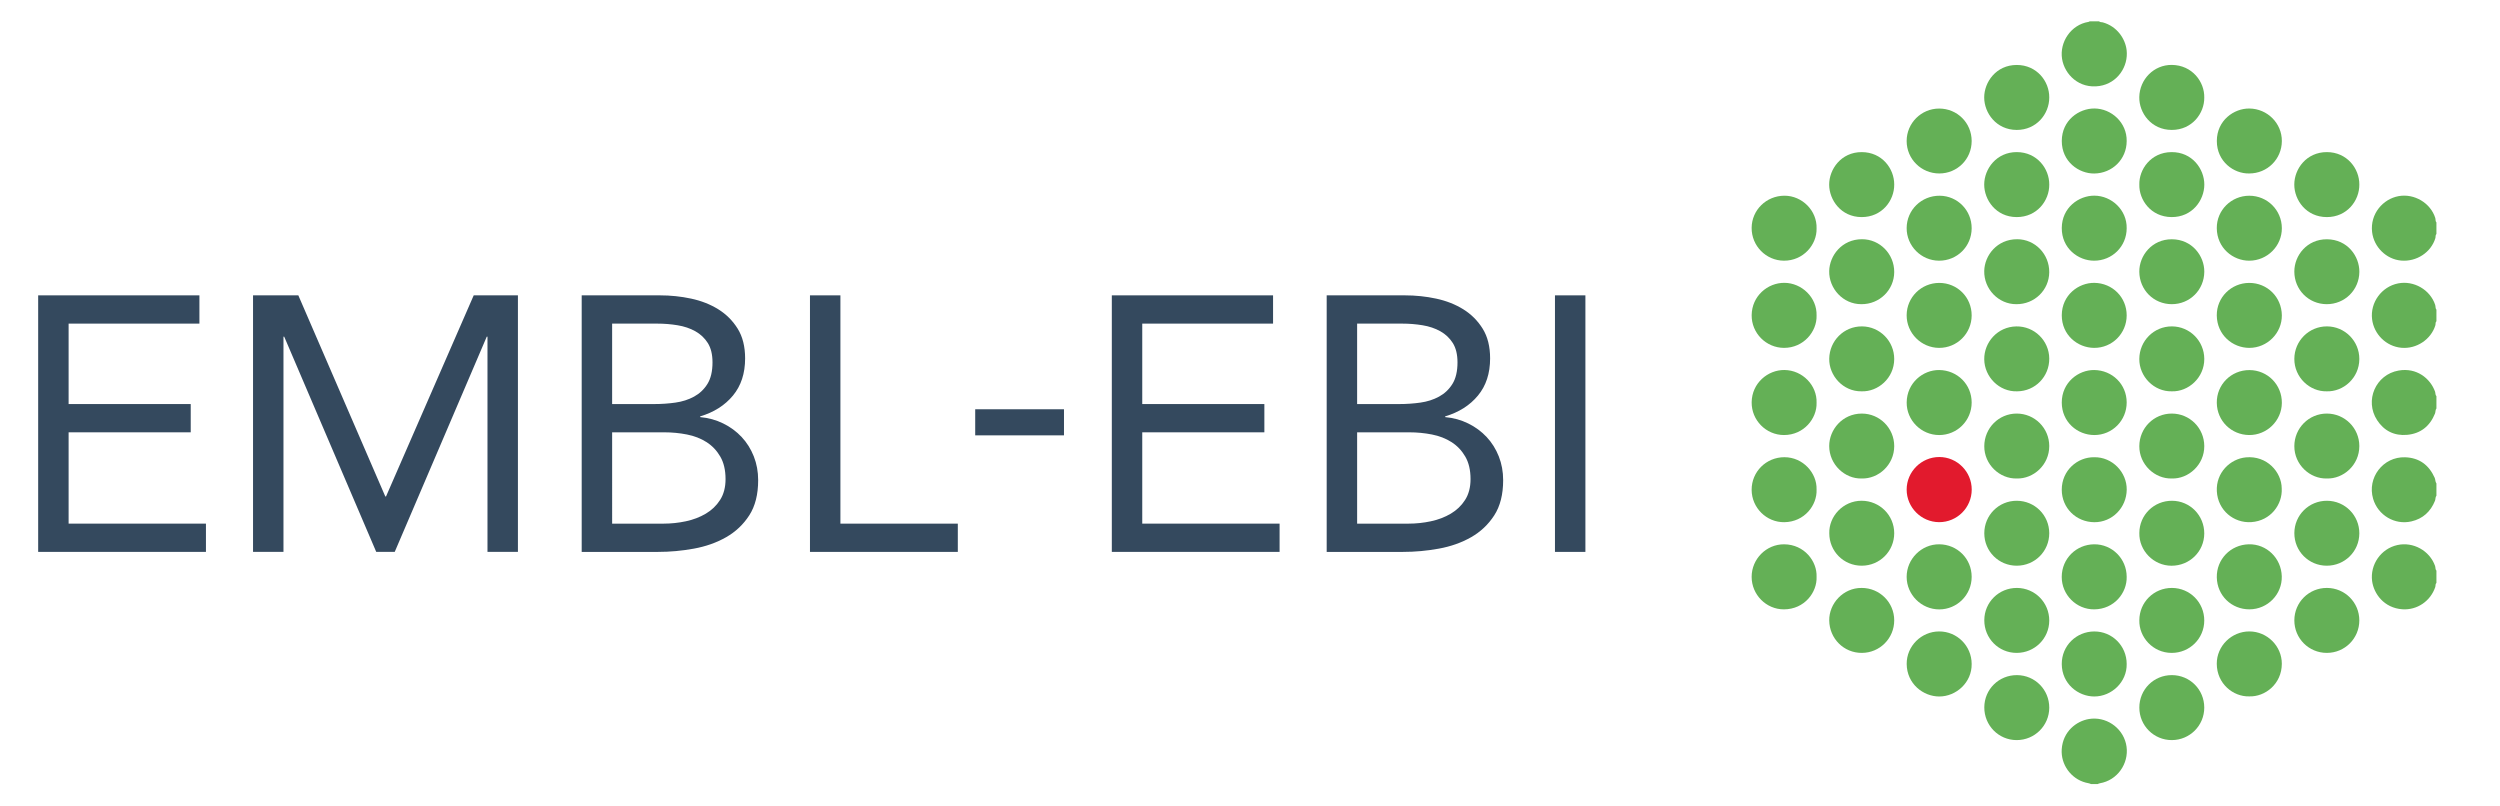 <?xml version="1.0" encoding="utf-8"?>
<!-- Generator: Adobe Illustrator 16.0.0, SVG Export Plug-In . SVG Version: 6.00 Build 0)  -->
<!DOCTYPE svg PUBLIC "-//W3C//DTD SVG 1.1//EN" "http://www.w3.org/Graphics/SVG/1.1/DTD/svg11.dtd">
<svg version="1.1"
	 id="svg4429" xmlns:svg="http://www.w3.org/2000/svg" inkscape:version="0.48.1 " sodipodi:docname="Stanford school of medicine.svg" xmlns:cc="http://creativecommons.org/ns#" xmlns:sodipodi="http://sodipodi.sourceforge.net/DTD/sodipodi-0.dtd" xmlns:rdf="http://www.w3.org/1999/02/22-rdf-syntax-ns#" xmlns:dc="http://purl.org/dc/elements/1.1/" xmlns:inkscape="http://www.inkscape.org/namespaces/inkscape"
	 xmlns="http://www.w3.org/2000/svg" xmlns:xlink="http://www.w3.org/1999/xlink" x="0px" y="0px" width="586.442px" height="189px"
	 viewBox="-690.664 -42 586.442 189" enable-background="new -690.664 -42 586.442 189" xml:space="preserve">
<sodipodi:namedview  id="base" inkscape:pageshadow="2" inkscape:window-x="-4" inkscape:document-units="px" fit-margin-right="0" inkscape:window-y="-4" inkscape:window-maximized="1" inkscape:window-height="721" inkscape:current-layer="layer1" inkscape:pageopacity="0.0" fit-margin-bottom="0" inkscape:window-width="1024" fit-margin-left="0" pagecolor="#ffffff" inkscape:cx="235.90951" bordercolor="#666666" showgrid="false" inkscape:cy="56.1151" borderopacity="1.0" inkscape:zoom="1" fit-margin-top="0">
	</sodipodi:namedview>
<path fill="#64B056" d="M-200.143,141.93c-0.405-0.201-0.857-0.24-1.287-0.355c-3.422-0.912-5.839-4.215-5.602-7.803
	c0.28-4.234,3.483-6.617,6.361-7.105c3.903-0.666,7.767,1.869,8.706,5.746c0.958,3.959-1.444,8.088-5.374,9.158
	c-0.428,0.117-0.881,0.148-1.283,0.359C-199.128,141.93-199.635,141.93-200.143,141.93z"/>
<path fill="#64B056" d="M-198.283-37c0.241,0.249,0.581,0.166,0.871,0.246c3.394,0.931,5.298,3.888,5.603,6.503
	c0.45,3.838-2.135,7.766-6.339,8.418c-4.827,0.749-8.22-2.729-8.802-6.346c-0.635-3.957,2.094-8.017,6.173-8.681
	c0.114-0.019,0.217-0.05,0.295-0.141C-199.749-37-199.016-37-198.283-37z"/>
<path fill="#64B056" d="M-119.134,33.354c-0.285,0.263-0.154,0.638-0.25,0.954c-1.009,3.32-4.427,5.593-7.964,5.274
	c-3.583-0.324-6.452-3.181-6.881-6.704c-0.478-3.927,2.231-7.623,6.088-8.395c3.687-0.738,7.542,1.467,8.715,5.041
	c0.123,0.374,0.013,0.799,0.292,1.125C-119.134,31.551-119.134,32.452-119.134,33.354z"/>
<path fill="#64B056" d="M-119.134,12.891c-0.279,0.266-0.151,0.64-0.246,0.957c-0.998,3.347-4.415,5.599-8.039,5.277
	c-3.511-0.311-6.395-3.194-6.804-6.682c-0.503-4.287,2.555-7.777,6.235-8.437c3.649-0.655,7.478,1.6,8.585,5.137
	c0.109,0.345-0.011,0.745,0.268,1.041C-119.134,11.086-119.134,11.989-119.134,12.891z"/>
<path fill="#64B056" d="M-119.134,53.817c-0.283,0.348-0.178,0.801-0.336,1.192c-1.197,2.957-3.371,4.707-6.531,4.994
	c-2.982,0.271-5.415-0.922-7.053-3.449c-2.979-4.591-0.345-10.69,5.053-11.634c4.204-0.735,7.397,1.81,8.537,4.926
	c0.133,0.363,0.035,0.791,0.331,1.096C-119.134,51.901-119.134,52.86-119.134,53.817z"/>
<path fill="#64B056" d="M-119.134,74.281c-0.285,0.346-0.182,0.797-0.339,1.188c-1.031,2.561-2.857,4.223-5.545,4.842
	c-3.9,0.898-7.839-1.459-8.967-5.303c-1.454-4.957,2.345-9.914,7.511-9.74c3.314,0.111,5.578,1.805,6.926,4.803
	c0.195,0.436,0.119,0.941,0.414,1.336C-119.134,72.365-119.134,73.324-119.134,74.281z"/>
<path fill="#64B056" d="M-119.134,94.746c-0.292,0.252-0.164,0.627-0.268,0.939c-1.104,3.328-4.278,5.479-7.723,5.238
	c-4.311-0.303-6.718-3.668-7.1-6.643c-0.488-3.803,2.02-7.551,5.923-8.424c3.707-0.83,7.595,1.318,8.85,4.91
	c0.128,0.365,0.022,0.791,0.318,1.102C-119.134,92.828-119.134,93.787-119.134,94.746z"/>
<path fill="#64B056" d="M-209.957,1.332c0.027,3.691-2.852,7.605-7.653,7.592c-4.866-0.013-7.62-4.069-7.605-7.65
	c0.015-3.652,2.87-7.611,7.662-7.594C-212.844-6.303-209.912-2.449-209.957,1.332z"/>
<path fill="#64B056" d="M-246.323,1.279c0.039,3.774-2.879,7.674-7.686,7.645c-4.821-0.031-7.562-4.052-7.573-7.596
	c-0.012-3.617,2.794-7.642,7.608-7.646C-249.174-6.322-246.308-2.432-246.323,1.279z"/>
<path fill="#64B056" d="M-137.22,1.313c0.03,3.757-2.892,7.619-7.633,7.611c-4.817-0.009-7.628-3.978-7.624-7.631
	c0.005-3.668,2.845-7.615,7.644-7.613C-140.128-6.318-137.181-2.467-137.22,1.313z"/>
<path fill="#64B056" d="M-173.595-19.067c0.034,3.601-2.813,7.539-7.609,7.546c-4.808,0.006-7.698-3.984-7.632-7.697
	c0.073-4.171,3.422-7.588,7.615-7.555C-176.413-26.733-173.493-22.788-173.595-19.067z"/>
<path fill="#64B056" d="M-188.825,1.309c-0.102-3.523,2.673-7.579,7.522-7.627c4.929-0.048,7.726,4.007,7.723,7.617
	c-0.005,3.695-2.853,7.673-7.713,7.624C-186.169,8.874-188.92,4.82-188.825,1.309z"/>
<path fill="#64B056" d="M-163.042,24.363c4.242-0.006,7.597,3.327,7.646,7.597c0.049,4.166-3.413,7.644-7.619,7.645
	c-3.973,0-7.6-3.086-7.644-7.618C-170.698,27.761-167.27,24.369-163.042,24.363z"/>
<path fill="#64B056" d="M-209.957-19.128c0.009,3.903-3.041,7.621-7.639,7.608c-4.774-0.015-7.622-3.965-7.621-7.636
	c0.002-3.535,2.757-7.612,7.649-7.606C-212.893-26.756-209.917-22.94-209.957-19.128z"/>
<path fill="#64B056" d="M-217.57,90.701c-4.235,0.012-7.621-3.367-7.624-7.604c-0.001-4.242,3.375-7.631,7.603-7.629
	c4.233,0,7.628,3.385,7.634,7.609C-209.952,87.307-213.332,90.691-217.57,90.701z"/>
<path fill="#64B056" d="M-163.049-1.309c-3.563,0.094-7.609-2.756-7.598-7.631c0.013-4.829,4.022-7.647,7.64-7.604
	c4.216,0.049,7.64,3.447,7.612,7.646C-155.423-4.66-158.807-1.306-163.049-1.309z"/>
<path fill="#64B056" d="M-144.832,95.914c4.23,0.006,7.617,3.402,7.61,7.631c-0.007,4.227-3.407,7.615-7.635,7.609
	c-4.227-0.006-7.613-3.404-7.607-7.633C-152.457,99.289-149.067,95.91-144.832,95.914z"/>
<path fill="#64B056" d="M-264.538,93.299c0.161,3.592-2.797,7.635-7.672,7.643c-4.16,0.008-7.557-3.455-7.56-7.617
	c-0.004-4.201,3.443-7.67,7.62-7.643C-267.39,85.715-264.391,89.688-264.538,93.299z"/>
<path fill="#64B056" d="M-188.825,83.02c0.018-4.221,3.427-7.574,7.68-7.551c4.212,0.02,7.569,3.438,7.55,7.686
	c-0.019,4.219-3.431,7.559-7.684,7.553C-185.487,90.699-188.927,87.154-188.825,83.02z"/>
<path fill="#64B056" d="M-228.157-8.933c0.007,4.248-3.356,7.624-7.598,7.624c-4.234,0-7.645-3.386-7.653-7.597
	c-0.009-4.202,3.417-7.629,7.627-7.629C-231.532-16.534-228.164-13.176-228.157-8.933z"/>
<path fill="#64B056" d="M-163.029,3.914c4.232,0.001,7.617,3.377,7.635,7.613c0.017,4.192-3.416,7.608-7.635,7.627
	c-3.797,0.018-7.586-2.946-7.628-7.627C-170.696,7.307-167.254,3.913-163.029,3.914z"/>
<path fill="#64B056" d="M-144.886,29.353c-4.243-0.016-7.574-3.395-7.582-7.646c-0.007-3.756,2.95-7.611,7.666-7.579
	c4.781,0.033,7.625,3.957,7.588,7.662C-137.257,26.022-140.629,29.367-144.886,29.353z"/>
<path fill="#64B056" d="M-228.157,11.564c-0.022,4.244-3.406,7.6-7.648,7.588c-4.2-0.013-7.626-3.465-7.603-7.663
	c0.023-4.24,3.479-7.612,7.762-7.576C-231.464,3.95-228.134,7.353-228.157,11.564z"/>
<path fill="#64B056" d="M-225.193,123.932c0.016-4.23,3.414-7.586,7.662-7.564c4.228,0.021,7.594,3.424,7.575,7.662
	c-0.019,4.209-3.444,7.594-7.673,7.58C-221.839,131.594-225.208,128.174-225.193,123.932z"/>
<path fill="#64B056" d="M-188.825,103.502c0.008-4.23,3.403-7.6,7.646-7.586c4.228,0.014,7.592,3.406,7.584,7.65
	c-0.007,4.221-3.415,7.598-7.649,7.59C-185.663,111.148-188.925,107.441-188.825,103.502z"/>
<path fill="#64B056" d="M-217.689,29.353c-4.162,0.027-7.614-3.554-7.519-7.799c0.082-3.655,3.016-7.451,7.734-7.438
	c4.203,0.01,7.554,3.506,7.516,7.74C-209.995,26.066-213.434,29.399-217.689,29.353z"/>
<path fill="#64B056" d="M-181.22,29.353c-4.255-0.006-7.578-3.359-7.613-7.613c-0.031-3.779,2.958-7.623,7.628-7.614
	c4.772,0.01,7.648,3.939,7.618,7.63C-173.622,25.999-176.968,29.358-181.22,29.353z"/>
<path fill="#64B056" d="M-181.202,70.242c-3.998,0.119-7.652-3.275-7.628-7.592c0.024-4.235,3.386-7.632,7.608-7.637
	c4.221-0.003,7.611,3.396,7.631,7.616C-173.569,67.049-177.309,70.363-181.202,70.242z"/>
<path fill="#64B056" d="M-191.794,31.995c-0.011,4.233-3.412,7.628-7.626,7.61c-3.892-0.017-7.613-3.026-7.6-7.653
	c0.015-4.745,3.94-7.648,7.645-7.6C-195.126,24.408-191.782,27.736-191.794,31.995z"/>
<path fill="#64B056" d="M-191.794-8.902c-0.008,4.255-3.363,7.56-7.622,7.604c-3.583,0.038-7.616-2.774-7.602-7.639
	c0.015-4.902,4.077-7.625,7.638-7.615C-195.386-16.54-191.715-13.247-191.794-8.902z"/>
<path fill="#64B056" d="M-264.538,11.597c0.099,3.791-3.112,7.584-7.67,7.555c-4.195-0.028-7.59-3.48-7.562-7.696
	c0.027-4.203,3.463-7.544,7.704-7.548C-267.917,3.905-264.393,7.433-264.538,11.597z"/>
<path fill="#64B056" d="M-144.879,90.701c-4.23-0.012-7.599-3.412-7.583-7.65c0.016-4.223,3.423-7.6,7.655-7.582
	c4.221,0.014,7.605,3.43,7.587,7.652C-137.239,87.354-140.638,90.715-144.879,90.701z"/>
<path fill="#64B056" d="M-254.003,49.796c-4.296,0.062-7.636-3.656-7.566-7.656c0.074-4.216,3.444-7.598,7.673-7.577
	c4.198,0.021,7.592,3.461,7.571,7.685C-246.346,46.703-250.12,49.94-254.003,49.796z"/>
<path fill="#64B056" d="M-217.554,70.242c-4.039,0.123-7.665-3.301-7.645-7.575c0.02-4.238,3.375-7.645,7.591-7.654
	c4.222-0.008,7.634,3.385,7.651,7.6C-209.937,67.084-213.682,70.346-217.554,70.242z"/>
<path fill="#64B056" d="M-191.794,11.564c-0.017,4.244-3.395,7.589-7.642,7.589c-3.752,0.001-7.606-2.917-7.583-7.664
	c0.024-4.795,3.986-7.611,7.657-7.592C-195.349,3.917-191.704,7.238-191.794,11.564z"/>
<path fill="#64B056" d="M-264.538,52.476c0.117,3.673-2.966,7.578-7.655,7.574c-4.195-0.005-7.621-3.48-7.572-7.685
	c0.051-4.513,3.806-7.608,7.683-7.571C-267.812,44.834-264.394,48.426-264.538,52.476z"/>
<path fill="#64B056" d="M-144.866,49.795c-3.986,0.099-7.626-3.271-7.6-7.623c0.025-4.217,3.425-7.617,7.645-7.609
	c4.205,0.006,7.61,3.434,7.602,7.652C-137.229,46.688-140.989,49.923-144.866,49.795z"/>
<path fill="#64B056" d="M-264.538,32.018c0.122,3.729-3.039,7.599-7.643,7.585c-4.202-0.014-7.632-3.469-7.584-7.672
	c0.051-4.482,3.734-7.601,7.673-7.585C-268.032,24.361-264.408,27.778-264.538,32.018z"/>
<path fill="#64B056" d="M-228.157,52.432c-0.005,4.227-3.408,7.627-7.625,7.621c-4.194-0.004-7.661-3.451-7.619-7.646
	c0.046-4.58,3.812-7.659,7.646-7.607C-231.5,44.859-228.152,48.178-228.157,52.432z"/>
<path fill="#64B056" d="M-163.004,44.812c4.27,0.013,7.65,3.441,7.61,7.717c-0.039,4.145-3.488,7.551-7.659,7.52
	c-4.146-0.031-7.556-3.266-7.604-7.568C-170.705,48.198-167.272,44.799-163.004,44.812z"/>
<path fill="#64B056" d="M-261.556,83.098c-0.109-3.941,3.209-7.646,7.597-7.633c4.23,0.014,7.635,3.396,7.635,7.613
	c0.001,4.227-3.385,7.617-7.616,7.623C-258.18,90.709-261.554,87.34-261.556,83.098z"/>
<path fill="#64B056" d="M-173.595,123.979c0.004,4.223-3.391,7.625-7.615,7.631c-4.22,0.002-7.614-3.395-7.615-7.625
	c-0.001-4.242,3.37-7.615,7.609-7.619C-176.978,116.363-173.599,119.74-173.595,123.979z"/>
<path fill="#64B056" d="M-225.193,103.48c0.015-4.225,3.422-7.586,7.667-7.564c4.217,0.021,7.589,3.438,7.57,7.672
	c-0.018,4.209-3.44,7.582-7.675,7.566C-221.853,111.139-225.208,107.732-225.193,103.48z"/>
<path fill="#64B056" d="M-254.017,29.353c-4.33,0.035-7.642-3.698-7.56-7.758c0.072-3.618,2.954-7.473,7.696-7.479
	c4.206-0.004,7.576,3.478,7.557,7.702C-246.344,26.026-249.769,29.382-254.017,29.353z"/>
<path fill="#64B056" d="M-264.539,72.822c0.164,3.676-2.837,7.607-7.555,7.672c-4.203,0.059-7.66-3.393-7.676-7.584
	c-0.017-4.256,3.41-7.654,7.673-7.66C-267.723,65.242-264.418,68.969-264.539,72.822z"/>
<path fill="#64B056" d="M-144.831,70.242c-3.966,0.123-7.648-3.238-7.635-7.59c0.013-4.228,3.394-7.634,7.61-7.639
	c4.22-0.004,7.626,3.396,7.636,7.613C-137.209,67.145-141.018,70.365-144.831,70.242z"/>
<path fill="#64B056" d="M-228.156,93.307c0.004,4.223-3.403,7.646-7.606,7.645c-4.19-0.002-7.641-3.447-7.646-7.637
	c-0.004-4.186,3.472-7.662,7.636-7.637C-231.515,85.705-228.159,89.066-228.156,93.307z"/>
<path fill="#64B056" d="M-228.157,31.996c-0.01,4.228-3.418,7.624-7.634,7.609c-4.199-0.015-7.63-3.462-7.617-7.655
	c0.013-4.208,3.433-7.593,7.664-7.587C-231.504,24.371-228.147,27.746-228.157,31.996z"/>
<path fill="#64B056" d="M-155.425,72.572c0.209,3.723-2.567,7.604-7.141,7.906c-4.11,0.271-7.841-2.775-8.08-7.232
	c-0.232-4.365,3.126-7.609,6.816-7.959C-158.925,64.822-155.448,68.711-155.425,72.572z"/>
<path fill="#64B056" d="M-217.489,49.796c-4.189,0.14-7.669-3.371-7.718-7.51c-0.048-3.972,3.101-7.652,7.536-7.717
	c4.226-0.062,7.681,3.337,7.715,7.535C-209.923,46.354-213.266,49.768-217.489,49.796z"/>
<path fill="#64B056" d="M-191.793,52.398c0.008,4.234-3.375,7.658-7.584,7.653c-4.006-0.004-7.632-3.08-7.643-7.609
	c-0.011-4.748,3.918-7.68,7.6-7.643C-195.16,44.844-191.802,48.144-191.793,52.398z"/>
<path fill="#64B056" d="M-181.214,49.796c-4.177,0.099-7.654-3.471-7.619-7.604c0.037-4.228,3.403-7.629,7.622-7.629
	c4.213,0.001,7.604,3.414,7.621,7.631C-173.573,46.589-177.3,49.92-181.214,49.796z"/>
<path fill="#64B056" d="M-253.971,95.916c4.231-0.006,7.643,3.383,7.647,7.596c0.006,4.227-3.384,7.635-7.604,7.643
	c-4.237,0.01-7.579-3.363-7.641-7.598C-261.626,99.561-258.284,95.883-253.971,95.916z"/>
<path fill="#64B056" d="M-228.156,113.744c0.062,4.371-3.653,7.637-7.599,7.637c-3.752,0-7.599-2.955-7.645-7.615
	c-0.041-4.193,3.427-7.639,7.62-7.646C-231.57,106.111-228.167,109.516-228.156,113.744z"/>
<path fill="#64B056" d="M-191.793,93.289c0.099,3.811-2.941,7.594-7.583,7.652c-4.186,0.057-7.664-3.396-7.653-7.607
	c0.011-4.361,3.468-7.619,7.609-7.654C-195.215,85.645-191.805,89.055-191.793,93.289z"/>
<path fill="#64B056" d="M-253.961,70.242c-3.925,0.123-7.61-3.256-7.614-7.615c-0.003-3.837,3.096-7.603,7.638-7.612
	c4.203-0.01,7.616,3.422,7.614,7.637C-246.324,67.039-250.005,70.357-253.961,70.242z"/>
<path fill="#64B056" d="M-199.414,65.256c4.245-0.072,7.668,3.512,7.63,7.596c-0.039,4.23-3.39,7.67-7.601,7.646
	c-4.229-0.027-7.635-3.301-7.638-7.617C-207.026,68.334-203.329,65.201-199.414,65.256z"/>
<path fill="#64B056" d="M-163.071,121.355c-3.727,0.096-7.566-2.953-7.59-7.645c-0.021-4.174,3.48-7.611,7.673-7.592
	c4.162,0.02,7.599,3.441,7.587,7.592C-155.416,118.428-159.309,121.496-163.071,121.355z"/>
<path fill="#E21A2D" d="M-228.144,72.855c-0.011,4.225-3.424,7.635-7.632,7.633c-4.191-0.006-7.633-3.455-7.631-7.648
	c0.002-4.189,3.45-7.631,7.649-7.635C-231.563,65.203-228.132,68.648-228.144,72.855z"/>
<path fill="#64B056" d="M-191.793,113.744c0.086,4.25-3.535,7.633-7.593,7.635c-3.774,0.002-7.617-2.959-7.637-7.613
	c-0.018-4.32,3.433-7.621,7.612-7.641C-195.182,106.105-191.8,109.51-191.793,113.744z"/>
<path fill="#64B056" d="M-155.412,93.191c0.112,4.203-3.292,7.732-7.583,7.746c-4.176,0.016-7.577-3.203-7.659-7.506
	c-0.081-4.191,3.192-7.645,7.503-7.752C-158.969,85.578-155.525,88.93-155.412,93.191z"/>
<g>
	<path fill="#34495E" d="M-681.71,27.283h37.825v6.63h-30.685v18.87h28.645v6.63h-28.645v21.42h32.215v6.629h-39.355V27.283z"/>
	<path fill="#34495E" d="M-631.307,27.283h10.625l20.4,47.176h0.17l20.57-47.176h10.37v60.18h-7.14v-50.49h-0.17l-21.59,50.49
		h-4.335l-21.59-50.49h-0.17v50.49h-7.14V27.283z"/>
	<path fill="#34495E" d="M-554.212,27.283h18.36c2.493,0,4.93,0.255,7.31,0.765c2.38,0.51,4.505,1.347,6.375,2.507
		c1.87,1.162,3.385,2.678,4.547,4.548c1.161,1.87,1.743,4.194,1.743,6.97c0,3.514-0.95,6.417-2.848,8.712
		c-1.899,2.295-4.462,3.925-7.692,4.888v0.17c1.926,0.17,3.726,0.667,5.397,1.488c1.671,0.822,3.116,1.884,4.335,3.188
		c1.218,1.304,2.167,2.819,2.848,4.548s1.02,3.584,1.02,5.566c0,3.345-0.695,6.093-2.083,8.246c-1.389,2.154-3.202,3.867-5.44,5.143
		c-2.239,1.274-4.76,2.167-7.565,2.677c-2.805,0.511-5.597,0.765-8.373,0.765h-17.935V27.283z M-547.072,52.783h9.86
		c1.7,0,3.357-0.113,4.973-0.34c1.615-0.226,3.073-0.693,4.377-1.402c1.303-0.708,2.351-1.7,3.145-2.975
		c0.793-1.275,1.19-2.96,1.19-5.058c0-1.87-0.369-3.385-1.105-4.547c-0.737-1.161-1.715-2.083-2.933-2.763
		c-1.219-0.68-2.607-1.147-4.165-1.402c-1.559-0.255-3.132-0.382-4.717-0.382h-10.625V52.783z M-547.072,80.834h12.07
		c1.756,0,3.499-0.184,5.228-0.553c1.728-0.368,3.286-0.963,4.675-1.785c1.388-0.82,2.508-1.898,3.358-3.23
		c0.85-1.33,1.275-2.96,1.275-4.887c0-2.096-0.412-3.854-1.232-5.271c-0.822-1.416-1.899-2.55-3.23-3.4
		c-1.333-0.85-2.862-1.445-4.59-1.785c-1.729-0.34-3.5-0.51-5.312-0.51h-12.24V80.834z"/>
	<path fill="#34495E" d="M-500.663,27.283h7.14v53.551h27.54v6.629h-34.68V27.283z"/>
	<path fill="#34495E" d="M-461.902,54.004h20.825v6.119h-20.825V54.004z"/>
	<path fill="#34495E" d="M-429.858,27.283h37.825v6.63h-30.685v18.87h28.645v6.63h-28.645v21.42h32.215v6.629h-39.355V27.283z"/>
	<path fill="#34495E" d="M-379.454,27.283h18.36c2.493,0,4.93,0.255,7.31,0.765c2.38,0.51,4.505,1.347,6.375,2.507
		c1.87,1.162,3.385,2.678,4.547,4.548c1.161,1.87,1.743,4.194,1.743,6.97c0,3.514-0.95,6.417-2.848,8.712
		c-1.899,2.295-4.462,3.925-7.692,4.888v0.17c1.926,0.17,3.726,0.667,5.397,1.488c1.671,0.822,3.116,1.884,4.335,3.188
		c1.218,1.304,2.167,2.819,2.848,4.548s1.02,3.584,1.02,5.566c0,3.345-0.695,6.093-2.083,8.246c-1.389,2.154-3.202,3.867-5.44,5.143
		c-2.239,1.274-4.76,2.167-7.565,2.677c-2.805,0.511-5.597,0.765-8.373,0.765h-17.935V27.283z M-372.314,52.783h9.86
		c1.7,0,3.357-0.113,4.973-0.34c1.615-0.226,3.073-0.693,4.377-1.402c1.303-0.708,2.351-1.7,3.145-2.975
		c0.793-1.275,1.19-2.96,1.19-5.058c0-1.87-0.369-3.385-1.105-4.547c-0.737-1.161-1.715-2.083-2.933-2.763
		c-1.219-0.68-2.607-1.147-4.165-1.402c-1.559-0.255-3.132-0.382-4.717-0.382h-10.625V52.783z M-372.314,80.834h12.07
		c1.756,0,3.499-0.184,5.228-0.553c1.728-0.368,3.286-0.963,4.675-1.785c1.388-0.82,2.508-1.898,3.358-3.23
		c0.85-1.33,1.275-2.96,1.275-4.887c0-2.096-0.412-3.854-1.232-5.271c-0.822-1.416-1.899-2.55-3.23-3.4
		c-1.333-0.85-2.862-1.445-4.59-1.785c-1.729-0.34-3.5-0.51-5.312-0.51h-12.24V80.834z"/>
	<path fill="#34495E" d="M-325.905,27.283h7.14v60.18h-7.14V27.283z"/>
</g>
</svg>
